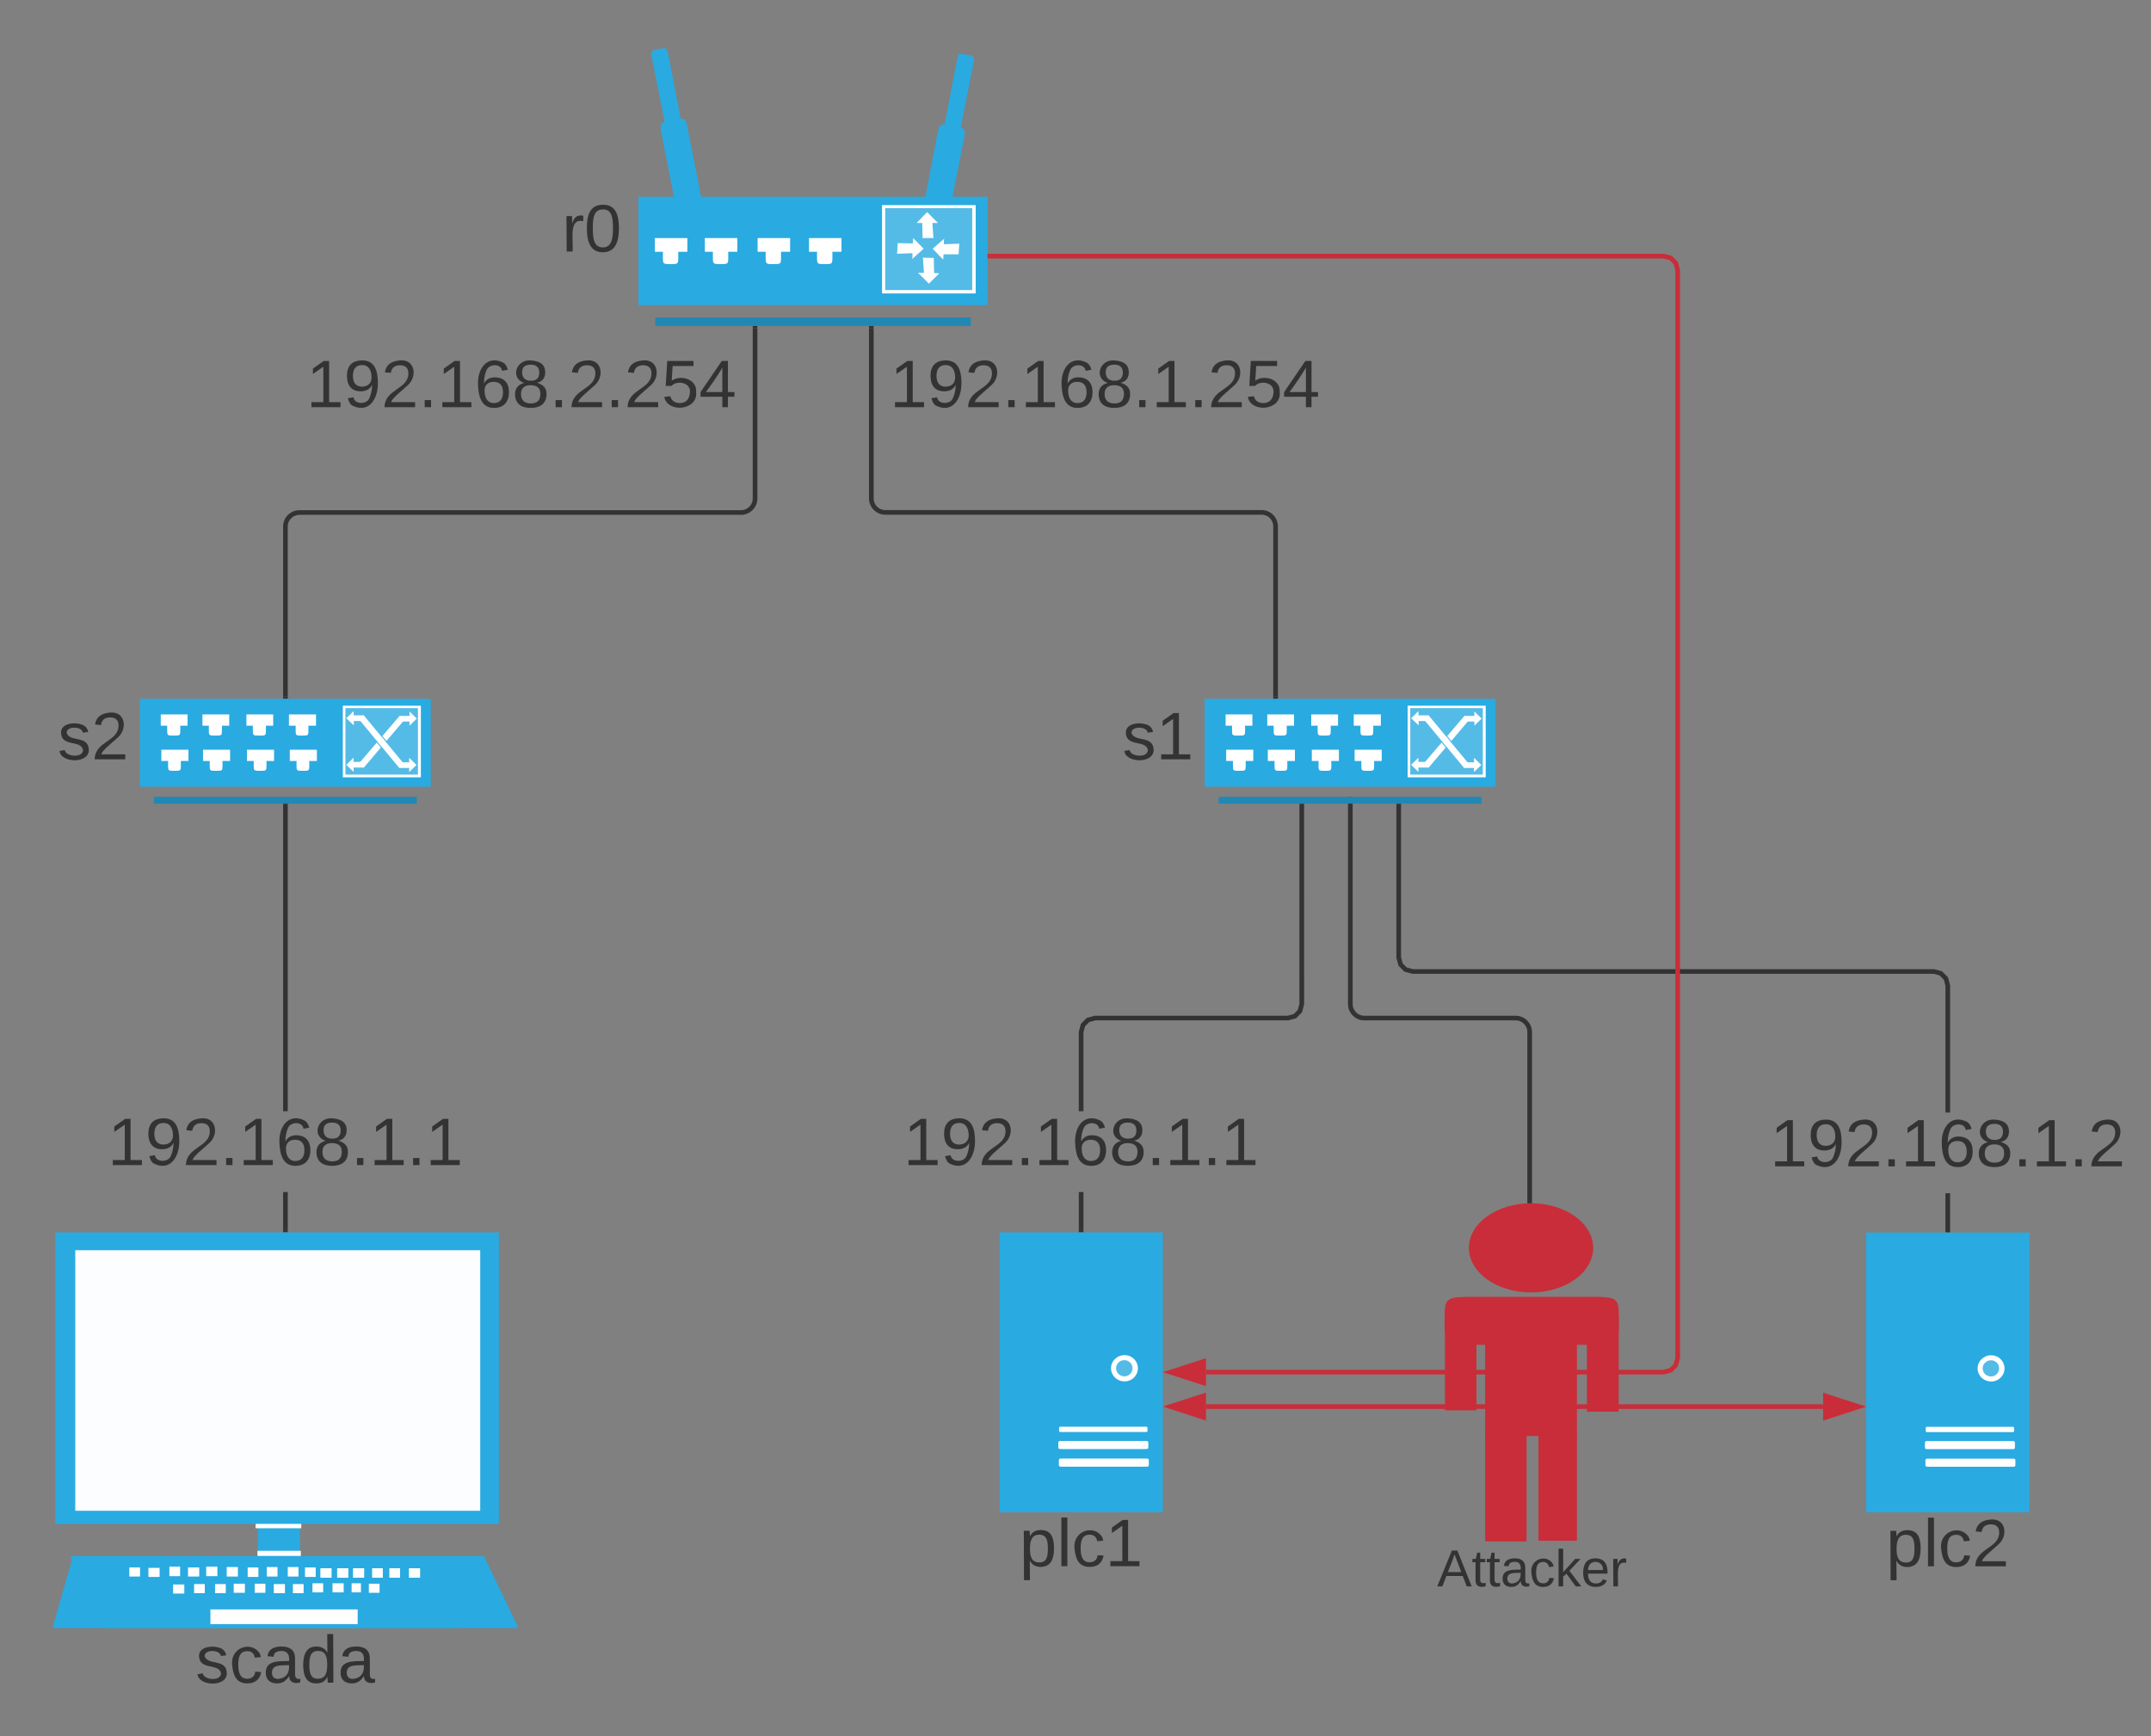 <svg xmlns="http://www.w3.org/2000/svg" xmlns:xlink="http://www.w3.org/1999/xlink" xmlns:lucid="lucid" width="923.16" height="745.17"><rect width="100%" height="100%" fill="#808080" stroke="none"/><g transform="translate(-20 -23)" lucid:page-tab-id="x3yKPyf_9kqe"><path d="M393.95 163.88v73.06c0 3.3 2.7 6 6 6h161.5c3.32 0 6 2.7 6 6V322" stroke="#333" stroke-width="2" fill="none"/><path d="M394.95 163.9h-2v-1.02h2zM568.46 323h-2v-1.03h2z" fill="#333"/><use xlink:href="#a" transform="matrix(1,0,0,1,401.95,174.667) translate(0 23.111)"/><path d="M344.05 163.88V237c0 3.3-2.7 6-6 6H148.5c-3.3 0-6 2.7-6 6v73" stroke="#333" stroke-width="2" fill="none"/><path d="M345.05 163.9h-2v-1.02h2zM143.5 323h-2v-1.03h2z" fill="#333"/><use xlink:href="#b" transform="matrix(1,0,0,1,151.482,174.667) translate(0.01 23.111)"/><path d="M485 551h-2v-16.33h2zm94.7-96.87l-.92 3.42-2.52 2.53-3.42.92h-82.7l-2.65.7-1.8 1.8-.7 2.63V500h-2v-34.13l.92-3.42 2.53-2.53 3.42-.92h82.7l2.65-.7 1.77-1.8.7-2.63v-84.92h2z" fill="#333"/><path d="M579.7 368.98h-2v-1.03h2zm0-3.95h-2l2-.07zM485 552h-2v-1.03h2z" fill="#333"/><use xlink:href="#c" transform="matrix(1,0,0,1,407.765,500) translate(0 23.111)"/><path d="M856.93 551.04h-2V535.2h2zM621.3 433.87l.7 2.64 1.78 1.8 2.64.7h223.64l3.42.92 2.53 2.53.93 3.42v54.68h-2v-54.42l-.7-2.64-1.8-1.8-2.63-.7H626.16l-3.42-.92-2.52-2.53-.93-3.42v-65.18h2z" fill="#333"/><path d="M621.3 368.98h-2v-1.03h2zm0-3.95h-2l2-.07zM856.93 552.04h-2v-1.02h2z" fill="#333"/><use xlink:href="#d" transform="matrix(1,0,0,1,779.695,500.548) translate(0 23.111)"/><path d="M143.5 551h-2v-16.33h2zm0-51h-2V368.95h2z" fill="#333"/><path d="M143.5 368.98h-2v-1.03h2zm0-3.95h-2l2-.07zM143.5 552h-2v-1.03h2z" fill="#333"/><use xlink:href="#c" transform="matrix(1,0,0,1,66.265,500) translate(0 23.111)"/><path d="M80 323h124.88v37.7H80V323z" fill="#29aae1"/><path d="M86 365.03h112.88v2.93H86v-2.93z" fill="#2188b4"/><path d="M89 329.66h11.5v4.86H89v-4.86z" fill="#fff"/><path d="M94.5 332.94c2.88 0 2.88 0 2.88 2.66v.5c0 2.65 0 2.65-2.88 2.65-2.75 0-2.75 0-2.75-2.65v-.5c0-2.66 0-2.66 2.75-2.66zM106.88 329.66h11.5v4.86h-11.5v-4.86z" fill="#fff"/><path d="M112.5 332.94c2.75 0 2.75 0 2.75 2.66v.5c0 2.65 0 2.65-2.75 2.65-2.88 0-2.88 0-2.88-2.65v-.5c0-2.66 0-2.66 2.88-2.66zM125.75 329.66h11.5v4.86h-11.5v-4.86z" fill="#fff"/><path d="M131.38 332.94c2.75 0 2.75 0 2.75 2.66v.5c0 2.65 0 2.65-2.75 2.65-2.88 0-2.88 0-2.88-2.65v-.5c0-2.66 0-2.66 2.88-2.66zM144 329.66h11.63v4.86H144v-4.86z" fill="#fff"/><path d="M149.63 332.94c2.75 0 2.75 0 2.75 2.66v.5c0 2.65 0 2.65-2.75 2.65s-2.75 0-2.75-2.65v-.5c0-2.66 0-2.66 2.75-2.66zM167.13 325.93h33.5v30.73h-33.5v-30.74z" fill="#fff"/><path d="M168.25 326.96h31.13v28.53h-31.13v-28.54z" fill="#54bbe7"/><path d="M89.25 344.82h11.63v4.82H89.25v-4.8z" fill="#fff"/><path d="M94.88 348.06c2.75 0 2.75 0 2.75 2.66v.5c0 2.65 0 2.65-2.75 2.65s-2.75 0-2.75-2.66v-.48c0-2.66 0-2.66 2.75-2.66zM107.13 344.82h11.62v4.82h-11.63v-4.8z" fill="#fff"/><path d="M112.75 348.06c2.75 0 2.75 0 2.75 2.66v.5c0 2.65 0 2.65-2.75 2.65s-2.75 0-2.75-2.66v-.48c0-2.66 0-2.66 2.75-2.66zM126 344.82h11.63v4.82H126v-4.8z" fill="#fff"/><path d="M131.63 348.06c2.75 0 2.75 0 2.75 2.66v.5c0 2.65 0 2.65-2.75 2.65s-2.75 0-2.75-2.66v-.48c0-2.66 0-2.66 2.75-2.66zM144.38 344.82H156v4.82h-11.63v-4.8z" fill="#fff"/><path d="M150 348.06c2.75 0 2.75 0 2.75 2.66v.5c0 2.65 0 2.65-2.75 2.65s-2.75 0-2.75-2.66v-.48c0-2.66 0-2.66 2.75-2.66zM171.75 328.26l-3.13 3.06 3.25 3.02-.12-6.07zM171.75 348.25l-3.13 3.06 3.13 3.02v-6.07zM195.63 354.37l3.12-3.02-3.13-3.06v6.06zM195.75 334.48l3.13-3.02-3.13-3.06v6.08z" fill="#fff"/><path d="M171.5 330.06h4.75v2.44h-4.75v-2.44zM191.5 330.3h4.63v2.42h-4.63v-2.43zM171.5 350.05h4.63v2.43h-4.63v-2.44zM191.38 350.23H196v2.42h-4.63v-2.42z" fill="#fff"/><path d="M174 331.7l2.13-1.63 17.37 20.97-2.13 1.6L174 331.7z" fill="#fff"/><path d="M191.5 330.3l2 1.75-17.38 20.47-2.12-1.75 17.5-20.48z" fill="#fff"/><path d="M184.13 338.9l2 2.46-.38.27-2-2.48.38-.26zM181.88 341.23l2 2.47-.38.27-2-2.48.38-.27z" fill="#54bbe7"/><path d="M40 326.67c0-3.32 2.7-6 6-6h28c3.3 0 6 2.68 6 6v32.66c0 3.32-2.7 6-6 6H46c-3.3 0-6-2.68-6-6z" stroke="#000" stroke-opacity="0" stroke-width="3" fill="#fff" fill-opacity="0"/><use xlink:href="#e" transform="matrix(1,0,0,1,45,325.667) translate(-0.247 23.278)"/><path d="M537 323h124.88v37.7H537V323z" fill="#29aae1"/><path d="M543 365.03h112.88v2.93H543v-2.93z" fill="#2188b4"/><path d="M546 329.66h11.5v4.86H546v-4.86z" fill="#fff"/><path d="M551.5 332.94c2.88 0 2.88 0 2.88 2.66v.5c0 2.65 0 2.65-2.88 2.65-2.75 0-2.75 0-2.75-2.65v-.5c0-2.66 0-2.66 2.75-2.66zM563.88 329.66h11.5v4.86h-11.5v-4.86z" fill="#fff"/><path d="M569.5 332.94c2.75 0 2.75 0 2.75 2.66v.5c0 2.65 0 2.65-2.75 2.65-2.88 0-2.88 0-2.88-2.65v-.5c0-2.66 0-2.66 2.88-2.66zM582.75 329.66h11.5v4.86h-11.5v-4.86z" fill="#fff"/><path d="M588.38 332.94c2.75 0 2.75 0 2.75 2.66v.5c0 2.65 0 2.65-2.75 2.65-2.88 0-2.88 0-2.88-2.65v-.5c0-2.66 0-2.66 2.88-2.66zM601 329.66h11.63v4.86H601v-4.86z" fill="#fff"/><path d="M606.63 332.94c2.75 0 2.75 0 2.75 2.66v.5c0 2.65 0 2.65-2.75 2.65s-2.75 0-2.75-2.65v-.5c0-2.66 0-2.66 2.75-2.66zM624.13 325.93h33.5v30.73h-33.5v-30.74z" fill="#fff"/><path d="M625.25 326.96h31.13v28.53h-31.13v-28.54z" fill="#54bbe7"/><path d="M546.25 344.82h11.63v4.82h-11.63v-4.8z" fill="#fff"/><path d="M551.88 348.06c2.75 0 2.75 0 2.75 2.66v.5c0 2.65 0 2.65-2.75 2.65s-2.75 0-2.75-2.66v-.48c0-2.66 0-2.66 2.75-2.66zM564.13 344.82h11.62v4.82h-11.63v-4.8z" fill="#fff"/><path d="M569.75 348.06c2.75 0 2.75 0 2.75 2.66v.5c0 2.65 0 2.65-2.75 2.65s-2.75 0-2.75-2.66v-.48c0-2.66 0-2.66 2.75-2.66zM583 344.82h11.63v4.82H583v-4.8z" fill="#fff"/><path d="M588.63 348.06c2.75 0 2.75 0 2.75 2.66v.5c0 2.65 0 2.65-2.75 2.65s-2.75 0-2.75-2.66v-.48c0-2.66 0-2.66 2.75-2.66zM601.38 344.82H613v4.82h-11.63v-4.8z" fill="#fff"/><path d="M607 348.06c2.75 0 2.75 0 2.75 2.66v.5c0 2.65 0 2.65-2.75 2.65s-2.75 0-2.75-2.66v-.48c0-2.66 0-2.66 2.75-2.66zM628.75 328.26l-3.13 3.06 3.25 3.02-.12-6.07zM628.75 348.25l-3.13 3.06 3.13 3.02v-6.07zM652.63 354.37l3.12-3.02-3.13-3.06v6.06zM652.75 334.48l3.13-3.02-3.13-3.06v6.08z" fill="#fff"/><path d="M628.5 330.06h4.75v2.44h-4.75v-2.44zM648.5 330.3h4.63v2.42h-4.63v-2.43zM628.5 350.05h4.63v2.43h-4.63v-2.44zM648.38 350.23H653v2.42h-4.63v-2.42z" fill="#fff"/><path d="M631 331.7l2.13-1.63 17.37 20.97-2.13 1.6L631 331.7z" fill="#fff"/><path d="M648.5 330.3l2 1.75-17.38 20.47-2.12-1.75 17.5-20.48z" fill="#fff"/><path d="M641.13 338.9l2 2.46-.38.27-2-2.48.38-.26zM638.88 341.23l2 2.47-.38.27-2-2.48.38-.27z" fill="#54bbe7"/><path d="M497 326.67c0-3.32 2.7-6 6-6h28c3.3 0 6 2.68 6 6v32.66c0 3.32-2.7 6-6 6h-28c-3.3 0-6-2.68-6-6z" stroke="#000" stroke-opacity="0" stroke-width="3" fill="#fff" fill-opacity="0"/><use xlink:href="#f" transform="matrix(1,0,0,1,502,325.667) translate(-0.247 23.278)"/><path d="M294 107.44h149.85V154H294v-46.56z" fill="#29aae1"/><path d="M301.2 159.28h135.45v3.6H301.2v-3.6z" fill="#2188b4"/><path d="M301.05 125.2H315v5.88h-13.95v-5.88z" fill="#fff"/><path d="M307.8 129.16c3.3 0 3.3 0 3.3 3.36v.6c0 3.24 0 3.24-3.3 3.24s-3.3 0-3.3-3.24v-.6c0-3.36 0-3.36 3.3-3.36zM322.5 125.2h13.95v5.88H322.5v-5.88z" fill="#fff"/><path d="M329.25 129.16c3.3 0 3.3 0 3.3 3.36v.6c0 3.24 0 3.24-3.3 3.24s-3.3 0-3.3-3.24v-.6c0-3.36 0-3.36 3.3-3.36zM345.15 125.2h13.95v5.88h-13.95v-5.88z" fill="#fff"/><path d="M351.9 129.16c3.3 0 3.3 0 3.3 3.36v.6c0 3.24 0 3.24-3.3 3.24s-3.3 0-3.3-3.24v-.6c0-3.36 0-3.36 3.3-3.36zM367.2 125.2h13.95v5.88H367.2v-5.88z" fill="#fff"/><path d="M373.95 129.16c3.3 0 3.3 0 3.3 3.36v.6c0 3.24 0 3.24-3.3 3.24s-3.3 0-3.3-3.24v-.6c0-3.36 0-3.36 3.3-3.36z" fill="#fff"/><path d="M428.85 76.96c5.7 1.08 5.7 1.08 4.65 6.6l-5.4 27.48c-1.05 5.64-1.05 5.64-6.75 4.56-5.55-1.08-5.55-1.08-4.5-6.6l5.25-27.6c1.2-5.52 1.2-5.52 6.75-4.44z" fill="#29aae1"/><path d="M434.85 46.48c3.45.72 3.45.72 2.85 4.08L432 79.24c-.6 3.36-.6 3.36-4.05 2.76-3.6-.72-3.6-.72-2.85-4.08l5.55-28.68c.6-3.36.6-3.36 4.2-2.76z" fill="#29aae1"/><path d="M398.55 111.04h40.2v37.92h-40.2v-37.92z" fill="#fff"/><path d="M399.9 112.36h37.35v35.16H399.9v-35.16z" fill="#54bbe7"/><path d="M417.9 114.04l-4.5 4.68h2.4l.15 6.48h4.65l-.45-6.48h2.4l-4.65-4.68zM418.65 144.76l4.5-4.44-2.25-.12-.15-6.48-4.65-.12.45 6.48H414l4.65 4.68zM420.3 129.76l4.5 4.68.15-2.28h6.45l.3-4.56-6.6.24v-1.68l.15-.72-4.95 4.32zM416.4 129.76l-4.5-4.56-.15 2.28-6.45-.12-.3 4.56 6.6-.24v1.8l-.15.72 4.95-4.44z" fill="#fff"/><path d="M308.7 74.56c5.55-1.08 5.55-1.08 6.6 4.44l5.4 27.48c1.2 5.64 1.2 5.64-4.5 6.72s-5.7 1.08-6.75-4.56l-5.4-27.48c-1.05-5.52-1.05-5.52 4.65-6.6z" fill="#29aae1"/><path d="M302.7 44.08c3.45-.72 3.45-.72 4.2 2.76l5.55 28.68c.6 3.36.6 3.36-2.85 4.08-3.45.6-3.45.6-4.05-2.76l-5.7-28.68c-.6-3.48-.6-3.48 2.85-4.08z" fill="#29aae1"/><path d="M254 106.67c0-3.32 2.7-6 6-6h28c3.3 0 6 2.68 6 6v32.66c0 3.32-2.7 6-6 6h-28c-3.3 0-6-2.68-6-6z" stroke="#000" stroke-opacity="0" stroke-width="3" fill="#fff" fill-opacity="0"/><use xlink:href="#g" transform="matrix(1,0,0,1,259,105.667) translate(2.201 25.299)"/><path d="M449 552h70.07v120.12H449V552z" fill="#29aae1"/><path d="M475.74 635.4h35.63c1.12 0 1.12 0 1.12 1.2 0 1.08 0 1.08-1.13 1.08h-35.63c-1.2 0-1.2 0-1.2-1.08 0-1.2 0-1.2 1.2-1.2zM475.8 641.52h35.5c1.54 0 1.54 0 1.54 1.56v.36c0 1.56 0 1.56-1.54 1.56h-35.5c-1.6 0-1.6 0-1.6-1.56v-.36c0-1.56 0-1.56 1.6-1.56zM475.95 649.08h35.56c1.55 0 1.55 0 1.55 1.56v.36c0 1.56 0 1.56-1.54 1.56h-35.55c-1.54 0-1.54 0-1.54-1.56v-.36c0-1.56 0-1.56 1.55-1.56zM508.36 610.32c0 3.12-2.52 5.64-5.74 5.64s-5.8-2.52-5.8-5.64c0-3.12 2.58-5.64 5.8-5.64 3.22 0 5.74 2.52 5.74 5.64z" fill="#fff"/><path d="M506.05 610.32c0 1.92-1.54 3.48-3.5 3.48s-3.57-1.56-3.57-3.48 1.6-3.48 3.57-3.48c1.96 0 3.5 1.56 3.5 3.48z" fill="#54bbe7"/><use xlink:href="#h" transform="matrix(1,0,0,1,419,672) translate(38.559 23.278)"/><path d="M820.93 552.05H891v120.12h-70.07V552.05z" fill="#29aae1"/><path d="M847.67 635.45h35.63c1.12 0 1.12 0 1.12 1.2 0 1.08 0 1.08-1.12 1.08h-35.63c-1.2 0-1.2 0-1.2-1.08 0-1.2 0-1.2 1.2-1.2zM847.74 641.57h35.5c1.53 0 1.53 0 1.53 1.55v.37c0 1.55 0 1.55-1.54 1.55h-35.5c-1.6 0-1.6 0-1.6-1.56v-.38c0-1.55 0-1.55 1.6-1.55zM847.88 649.13h35.56c1.54 0 1.54 0 1.54 1.56v.35c0 1.56 0 1.56-1.54 1.56h-35.56c-1.54 0-1.54 0-1.54-1.55v-.36c0-1.57 0-1.57 1.54-1.57zM880.3 610.37c0 3.12-2.53 5.64-5.75 5.64s-5.8-2.5-5.8-5.63c0-3.12 2.58-5.64 5.8-5.64 3.22 0 5.74 2.52 5.74 5.63z" fill="#fff"/><path d="M877.98 610.37c0 1.92-1.54 3.48-3.5 3.48s-3.57-1.56-3.57-3.5c0-1.9 1.62-3.46 3.58-3.46s3.5 1.55 3.5 3.47z" fill="#54bbe7"/><use xlink:href="#i" transform="matrix(1,0,0,1,790.93,672.045) translate(38.559 23.278)"/><path d="M130.7 677.12h18v13.94h-18v-13.94zM43.7 552h190.4v125.12H43.7V552z" fill="#29aae1"/><path d="M52.3 559.65h173.8V671.5H52.3V559.66z" fill="#fff" fill-opacity=".98"/><path d="M51.1 691.9h173.6l-8.6 29.93H42.5l8.6-29.92z" fill="#29aae1"/><path d="M50.1 690.9h177.6l14.8 30.93H64.9L50.1 690.9z" fill="#29aae1"/><path d="M110.3 713.84h63.2v6.3h-63.2v-6.3zM75.5 695.82h4.6v3.9h-4.6v-3.9zM83.7 696h4.8v3.9h-4.8V696zM94.3 703.13h4.8v3.9h-4.8v-3.9zM92.7 695.48h4.6v4.08h-4.6v-4.08zM100.7 695.82h4.8v3.9h-4.8v-3.9zM108.5 695.48h4.8v4.08h-4.8v-4.08zM157.5 696.16h4.8v4.08h-4.8v-4.08zM164.7 696.16h4.8v4.08h-4.8v-4.08zM171.5 696.16h4.8v4.08h-4.8v-4.08zM179.7 696.16h4.6v4.08h-4.6v-4.08zM187.1 696.16h4.6v4.08h-4.6v-4.08zM178.3 702.8h4.6v3.9h-4.6v-3.9zM195.5 696.16h4.8v4.08h-4.8v-4.08zM103.3 702.96h4.6v3.9h-4.6v-3.9zM112.3 702.96h4.6v3.9h-4.6v-3.9zM170.9 702.62h4v3.9h-4v-3.9zM162.7 702.62h4.8v3.9h-4.8v-3.9zM117.3 695.65h4.8v4.08h-4.8v-4.08zM126.3 695.82h4.6v4.08h-4.6v-4.08zM134.5 695.65h4.6v4.08h-4.6v-4.08zM143.5 695.65h4.6v4.08h-4.6v-4.08zM150.9 695.82h4.6v4.08h-4.6v-4.08zM120.3 702.8h4.8v3.9h-4.8v-3.9zM129.3 702.8h4.6v3.9h-4.6v-3.9zM137.5 702.96h4.8v3.9h-4.8v-3.9zM145.7 702.96h4.6v3.9h-4.6v-3.9zM154.1 702.62h4.6v3.9h-4.6v-3.9z" fill="#fff"/><path d="M42.7 721.83l199.8-.68-14.2-30.26-177 .33-8.6 30.6z" fill="none"/><path d="M129.7 677.12h19.6V679h-19.6v-1.88zM130.5 688.68h18.6v2.2h-18.6v-2.2z" fill="#fff"/><use xlink:href="#j" transform="matrix(1,0,0,1,12.5,722) translate(91.481 23.278)"/><path d="M703.75 558.64c0 10.6-11.92 19.14-26.63 19.14-14.77 0-26.7-8.55-26.7-19.14 0-10.6 11.93-19.14 26.7-19.14 14.7 0 26.63 8.55 26.63 19.14zM654.25 579.66h46.27c14.25 0 14.25 0 14.25 10.3s0 10.3-14.25 10.3h-46.27c-14.25 0-14.25 0-14.25-10.3s0-10.3 14.25-10.3z" fill="#c92d39"/><path d="M657.4 596.92h39.38v42.5H657.4v-42.5z" fill="#c92d39"/><path d="M657.4 637.8h17.77v46.85H657.4V637.8zM680.27 638.25h16.5v46.1h-16.5v-46.1zM640.15 587.35h13.5v41.03h-13.5v-41.03zM701.05 587.93h13.65v41.04h-13.65v-41.04z" fill="#c92d39"/><use xlink:href="#k" transform="matrix(1,0,0,1,610,684.5) translate(26.79 19.444)"/><path d="M599.53 368.95V454c0 3.3 2.68 6 6 6h64.97c3.3 0 6 2.7 6 6v72.52" stroke="#333" stroke-width="2" fill="none"/><path d="M600.53 368.98h-2v-1.03h2zm0-3.95h-2v-.07h2zM677.5 539.53l-.38-.03-1.62.06v-1.06h2z" fill="#333"/><path d="M537.57 626.77h132.4c.02 0 .03 0 .03.02H802.42" stroke="#c92d39" stroke-width="2" fill="none"/><path d="M522.3 626.77l14.27-4.64v9.28zM817.7 626.8l-14.27 4.65v-9.27z" stroke="#c92d39" stroke-width="2" fill="#c92d39"/><path d="M737.55 132.86l2.53 2.53.92 3.4v467.33l-.92 3.42-2.53 2.53-3.42.92H537.57v-2h196.3l2.64-.7 1.8-1.8.7-2.63v-466.8l-.7-2.64-1.8-1.78-2.63-.7H444.85v-2h289.28z" fill="#c92d39"/><path d="M444.88 133.94h-1.03v-2h1.03zM536.57 616.64L522.3 612l14.27-4.64z" fill="#c92d39"/><path d="M537.57 618l-18.5-6 18.5-6zm-12.03-6l10.03 3.26v-6.52z" fill="#c92d39"/><defs><path fill="#333" d="M27 0v-27h64v-190l-56 39v-29l58-41h29v221h61V0H27" id="l"/><path fill="#333" d="M99-251c64 0 84 50 84 122C183-37 130 33 47-8c-14-7-20-23-25-40l30-5c6 39 69 39 84 7 9-19 16-44 16-74-10 22-31 35-62 35-49 0-73-33-73-83 0-54 28-83 82-83zm-1 141c31-1 51-18 51-49 0-36-14-67-51-67-34 0-49 23-49 58 0 34 15 58 49 58" id="m"/><path fill="#333" d="M101-251c82-7 93 87 43 132L82-64C71-53 59-42 53-27h129V0H18c2-99 128-94 128-182 0-28-16-43-45-43s-46 15-49 41l-32-3c6-41 34-60 81-64" id="n"/><path fill="#333" d="M33 0v-38h34V0H33" id="o"/><path fill="#333" d="M110-160c48 1 74 30 74 79 0 53-28 85-80 85-65 0-83-55-86-122-5-90 50-162 133-122 14 7 22 21 27 39l-31 6c-5-40-67-38-82-6-9 19-15 44-15 74 11-20 30-34 60-33zm-7 138c34 0 49-23 49-58s-16-56-50-56c-29 0-50 16-49 49 1 36 15 65 50 65" id="p"/><path fill="#333" d="M134-131c28 9 52 24 51 62-1 50-34 73-85 73S17-19 16-69c0-36 21-54 49-61-75-25-45-126 34-121 46 3 78 18 79 63 0 33-17 51-44 57zm-34-11c31 1 46-15 46-44 0-28-17-43-47-42-29 0-46 13-45 42 1 28 16 44 46 44zm1 122c35 0 51-18 51-52 0-30-18-46-53-46-33 0-51 17-51 47 0 34 19 51 53 51" id="q"/><path fill="#333" d="M54-142c48-35 137-8 131 61C196 18 31 33 14-55l32-4c7 23 22 37 52 37 35-1 51-22 54-58 4-55-73-65-99-34H22l8-134h141v27H59" id="r"/><path fill="#333" d="M155-56V0h-30v-56H8v-25l114-167h33v167h35v25h-35zm-30-156c-27 46-58 90-88 131h88v-131" id="s"/><g id="a"><use transform="matrix(0.08,0,0,0.08,0,0)" xlink:href="#l"/><use transform="matrix(0.08,0,0,0.08,16.049,0)" xlink:href="#m"/><use transform="matrix(0.08,0,0,0.08,32.099,0)" xlink:href="#n"/><use transform="matrix(0.08,0,0,0.08,48.148,0)" xlink:href="#o"/><use transform="matrix(0.08,0,0,0.08,56.173,0)" xlink:href="#l"/><use transform="matrix(0.08,0,0,0.08,72.222,0)" xlink:href="#p"/><use transform="matrix(0.08,0,0,0.08,88.272,0)" xlink:href="#q"/><use transform="matrix(0.08,0,0,0.08,104.321,0)" xlink:href="#o"/><use transform="matrix(0.08,0,0,0.08,112.346,0)" xlink:href="#l"/><use transform="matrix(0.08,0,0,0.08,128.395,0)" xlink:href="#o"/><use transform="matrix(0.08,0,0,0.08,136.42,0)" xlink:href="#n"/><use transform="matrix(0.08,0,0,0.08,152.469,0)" xlink:href="#r"/><use transform="matrix(0.08,0,0,0.08,168.519,0)" xlink:href="#s"/></g><g id="b"><use transform="matrix(0.08,0,0,0.08,0,0)" xlink:href="#l"/><use transform="matrix(0.08,0,0,0.08,16.049,0)" xlink:href="#m"/><use transform="matrix(0.08,0,0,0.08,32.099,0)" xlink:href="#n"/><use transform="matrix(0.08,0,0,0.08,48.148,0)" xlink:href="#o"/><use transform="matrix(0.08,0,0,0.08,56.173,0)" xlink:href="#l"/><use transform="matrix(0.08,0,0,0.08,72.222,0)" xlink:href="#p"/><use transform="matrix(0.08,0,0,0.08,88.272,0)" xlink:href="#q"/><use transform="matrix(0.08,0,0,0.08,104.321,0)" xlink:href="#o"/><use transform="matrix(0.08,0,0,0.08,112.346,0)" xlink:href="#n"/><use transform="matrix(0.08,0,0,0.08,128.395,0)" xlink:href="#o"/><use transform="matrix(0.08,0,0,0.08,136.42,0)" xlink:href="#n"/><use transform="matrix(0.08,0,0,0.08,152.469,0)" xlink:href="#r"/><use transform="matrix(0.08,0,0,0.08,168.519,0)" xlink:href="#s"/></g><g id="c"><use transform="matrix(0.08,0,0,0.08,0,0)" xlink:href="#l"/><use transform="matrix(0.08,0,0,0.08,16.049,0)" xlink:href="#m"/><use transform="matrix(0.08,0,0,0.08,32.099,0)" xlink:href="#n"/><use transform="matrix(0.08,0,0,0.08,48.148,0)" xlink:href="#o"/><use transform="matrix(0.08,0,0,0.08,56.173,0)" xlink:href="#l"/><use transform="matrix(0.08,0,0,0.08,72.222,0)" xlink:href="#p"/><use transform="matrix(0.08,0,0,0.08,88.272,0)" xlink:href="#q"/><use transform="matrix(0.08,0,0,0.08,104.321,0)" xlink:href="#o"/><use transform="matrix(0.08,0,0,0.08,112.346,0)" xlink:href="#l"/><use transform="matrix(0.08,0,0,0.08,128.395,0)" xlink:href="#o"/><use transform="matrix(0.08,0,0,0.08,136.42,0)" xlink:href="#l"/></g><g id="d"><use transform="matrix(0.08,0,0,0.08,0,0)" xlink:href="#l"/><use transform="matrix(0.08,0,0,0.08,16.049,0)" xlink:href="#m"/><use transform="matrix(0.08,0,0,0.08,32.099,0)" xlink:href="#n"/><use transform="matrix(0.08,0,0,0.08,48.148,0)" xlink:href="#o"/><use transform="matrix(0.08,0,0,0.08,56.173,0)" xlink:href="#l"/><use transform="matrix(0.08,0,0,0.08,72.222,0)" xlink:href="#p"/><use transform="matrix(0.08,0,0,0.08,88.272,0)" xlink:href="#q"/><use transform="matrix(0.08,0,0,0.08,104.321,0)" xlink:href="#o"/><use transform="matrix(0.08,0,0,0.08,112.346,0)" xlink:href="#l"/><use transform="matrix(0.08,0,0,0.08,128.395,0)" xlink:href="#o"/><use transform="matrix(0.08,0,0,0.08,136.42,0)" xlink:href="#n"/></g><path fill="#333" d="M135-143c-3-34-86-38-87 0 15 53 115 12 119 90S17 21 10-45l28-5c4 36 97 45 98 0-10-56-113-15-118-90-4-57 82-63 122-42 12 7 21 19 24 35" id="t"/><g id="e"><use transform="matrix(0.08,0,0,0.08,0,0)" xlink:href="#t"/><use transform="matrix(0.08,0,0,0.08,14.444,0)" xlink:href="#n"/></g><g id="f"><use transform="matrix(0.08,0,0,0.08,0,0)" xlink:href="#t"/><use transform="matrix(0.08,0,0,0.08,14.444,0)" xlink:href="#l"/></g><path fill="#333" d="M114-163C36-179 61-72 57 0H25l-1-190h30c1 12-1 29 2 39 6-27 23-49 58-41v29" id="u"/><path fill="#333" d="M101-251c68 0 85 55 85 127S166 4 100 4C33 4 14-52 14-124c0-73 17-127 87-127zm-1 229c47 0 54-49 54-102s-4-102-53-102c-51 0-55 48-55 102 0 53 5 102 54 102" id="v"/><g id="g"><use transform="matrix(0.08,0,0,0.08,0,0)" xlink:href="#u"/><use transform="matrix(0.08,0,0,0.08,9.549,0)" xlink:href="#v"/></g><path fill="#333" d="M115-194c55 1 70 41 70 98S169 2 115 4C84 4 66-9 55-30l1 105H24l-1-265h31l2 30c10-21 28-34 59-34zm-8 174c40 0 45-34 45-75s-6-73-45-74c-42 0-51 32-51 76 0 43 10 73 51 73" id="w"/><path fill="#333" d="M24 0v-261h32V0H24" id="x"/><path fill="#333" d="M96-169c-40 0-48 33-48 73s9 75 48 75c24 0 41-14 43-38l32 2c-6 37-31 61-74 61-59 0-76-41-82-99-10-93 101-131 147-64 4 7 5 14 7 22l-32 3c-4-21-16-35-41-35" id="y"/><g id="h"><use transform="matrix(0.08,0,0,0.08,0,0)" xlink:href="#w"/><use transform="matrix(0.08,0,0,0.08,16.049,0)" xlink:href="#x"/><use transform="matrix(0.08,0,0,0.08,22.389,0)" xlink:href="#y"/><use transform="matrix(0.08,0,0,0.08,36.833,0)" xlink:href="#l"/></g><g id="i"><use transform="matrix(0.08,0,0,0.08,0,0)" xlink:href="#w"/><use transform="matrix(0.08,0,0,0.08,16.049,0)" xlink:href="#x"/><use transform="matrix(0.08,0,0,0.08,22.389,0)" xlink:href="#y"/><use transform="matrix(0.08,0,0,0.08,36.833,0)" xlink:href="#n"/></g><path fill="#333" d="M141-36C126-15 110 5 73 4 37 3 15-17 15-53c-1-64 63-63 125-63 3-35-9-54-41-54-24 1-41 7-42 31l-33-3c5-37 33-52 76-52 45 0 72 20 72 64v82c-1 20 7 32 28 27v20c-31 9-61-2-59-35zM48-53c0 20 12 33 32 33 41-3 63-29 60-74-43 2-92-5-92 41" id="z"/><path fill="#333" d="M85-194c31 0 48 13 60 33l-1-100h32l1 261h-30c-2-10 0-23-3-31C134-8 116 4 85 4 32 4 16-35 15-94c0-66 23-100 70-100zm9 24c-40 0-46 34-46 75 0 40 6 74 45 74 42 0 51-32 51-76 0-42-9-74-50-73" id="A"/><g id="j"><use transform="matrix(0.08,0,0,0.08,0,0)" xlink:href="#t"/><use transform="matrix(0.08,0,0,0.08,14.444,0)" xlink:href="#y"/><use transform="matrix(0.08,0,0,0.08,28.889,0)" xlink:href="#z"/><use transform="matrix(0.08,0,0,0.08,44.938,0)" xlink:href="#A"/><use transform="matrix(0.08,0,0,0.08,60.988,0)" xlink:href="#z"/></g><path fill="#333" d="M205 0l-28-72H64L36 0H1l101-248h38L239 0h-34zm-38-99l-47-123c-12 45-31 82-46 123h93" id="B"/><path fill="#333" d="M59-47c-2 24 18 29 38 22v24C64 9 27 4 27-40v-127H5v-23h24l9-43h21v43h35v23H59v120" id="C"/><path fill="#333" d="M143 0L79-87 56-68V0H24v-261h32v163l83-92h37l-77 82L181 0h-38" id="D"/><path fill="#333" d="M100-194c63 0 86 42 84 106H49c0 40 14 67 53 68 26 1 43-12 49-29l28 8c-11 28-37 45-77 45C44 4 14-33 15-96c1-61 26-98 85-98zm52 81c6-60-76-77-97-28-3 7-6 17-6 28h103" id="E"/><g id="k"><use transform="matrix(0.062,0,0,0.062,0,0)" xlink:href="#B"/><use transform="matrix(0.062,0,0,0.062,14.815,0)" xlink:href="#C"/><use transform="matrix(0.062,0,0,0.062,20.988,0)" xlink:href="#C"/><use transform="matrix(0.062,0,0,0.062,27.16,0)" xlink:href="#z"/><use transform="matrix(0.062,0,0,0.062,39.506,0)" xlink:href="#y"/><use transform="matrix(0.062,0,0,0.062,50.617,0)" xlink:href="#D"/><use transform="matrix(0.062,0,0,0.062,61.728,0)" xlink:href="#E"/><use transform="matrix(0.062,0,0,0.062,74.074,0)" xlink:href="#u"/></g></defs></g></svg>